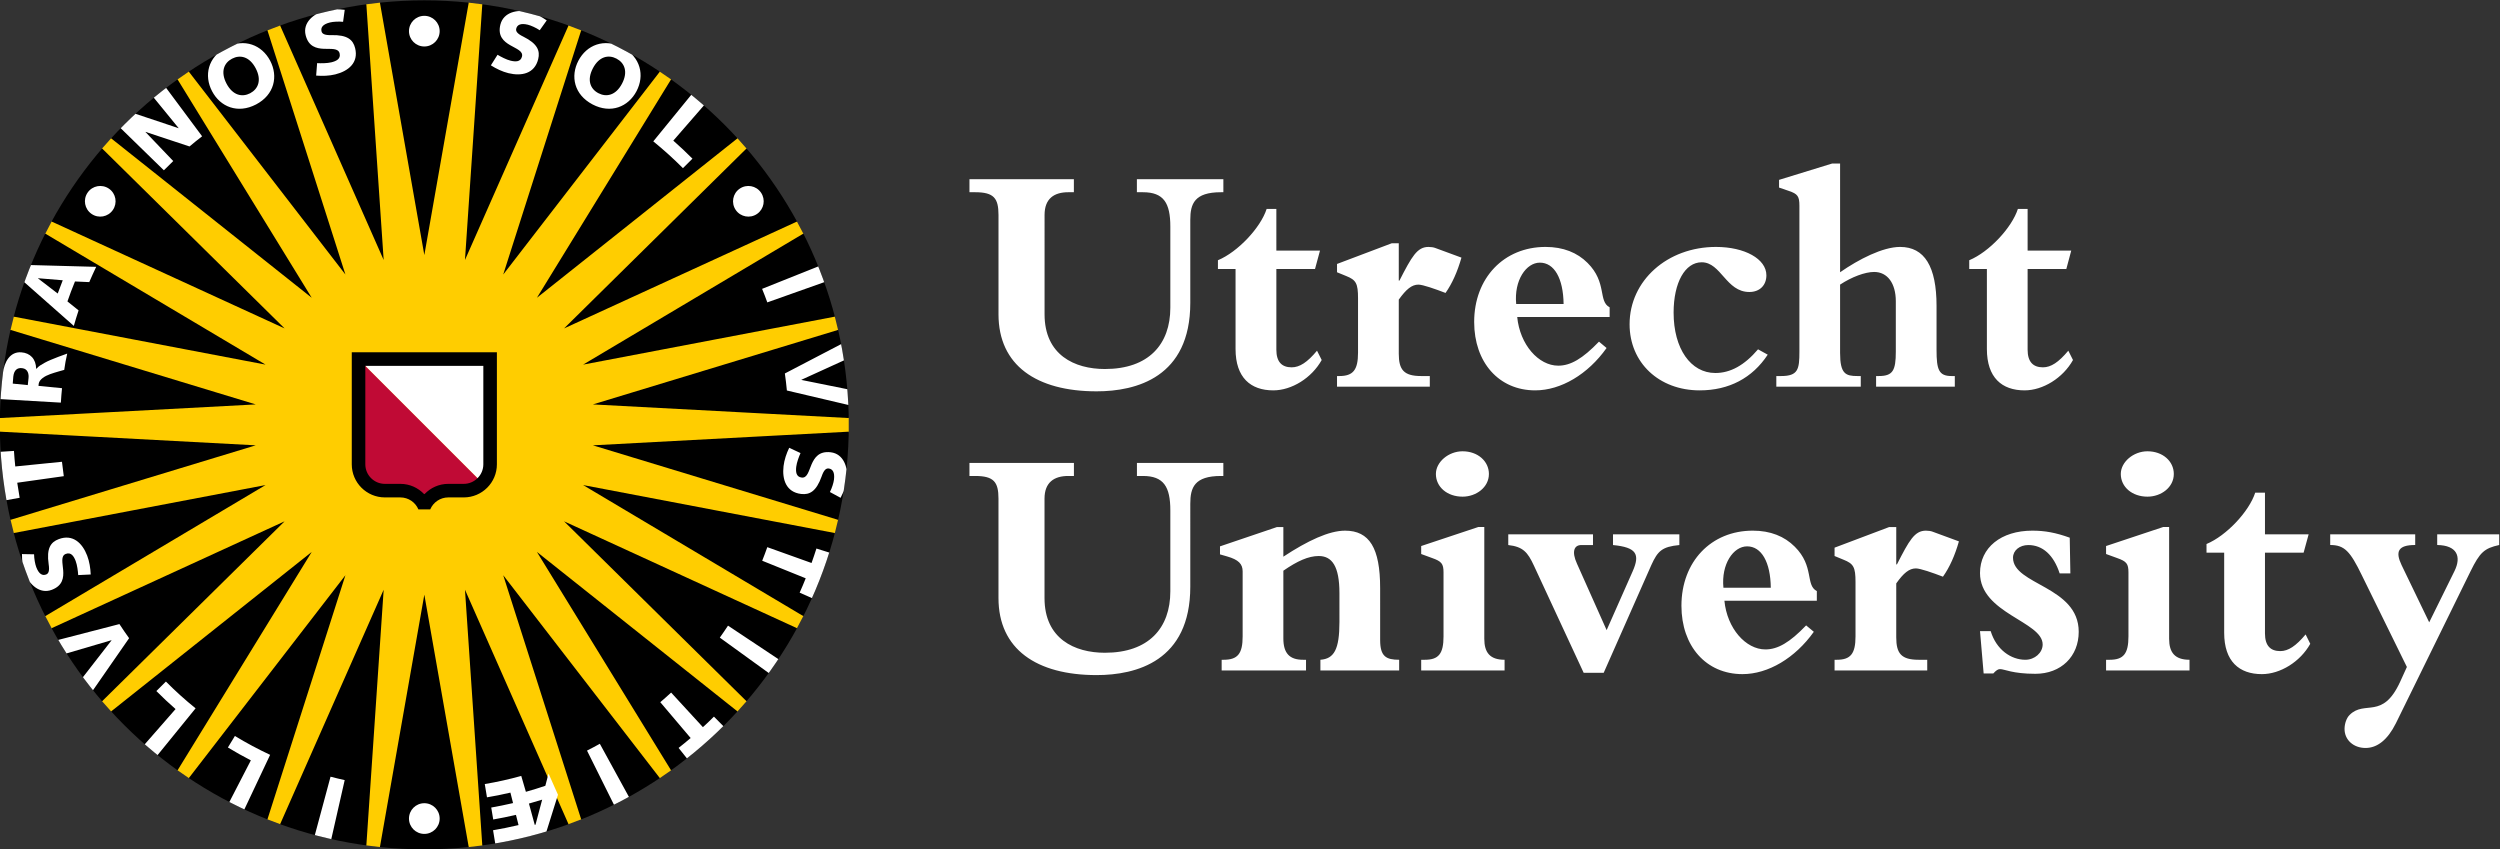 <?xml version="1.0" encoding="UTF-8" standalone="no"?>
<!-- Created with Inkscape (http://www.inkscape.org/) -->

<svg
   version="1.1"
   id="svg2"
   width="211.442"
   height="71.823"
   viewBox="0 0 211.442 71.823"
   sodipodi:docname="UU_logo_2021_EN_RGB_diap.ai"
   xmlns:inkscape="http://www.inkscape.org/namespaces/inkscape"
   xmlns:sodipodi="http://sodipodi.sourceforge.net/DTD/sodipodi-0.dtd"
   xmlns="http://www.w3.org/2000/svg"
   xmlns:svg="http://www.w3.org/2000/svg">
  <rect x="0" y="0" width="211.442" height="71.823" fill="#333333" stroke="none"/>
  <defs
     id="defs6">
    <clipPath
       clipPathUnits="userSpaceOnUse"
       id="clipPath22">
      <path
         d="m 45.355,63.775 c 0,-14.875 12.058,-26.933 26.934,-26.933 v 0 c 14.875,0 26.932,12.058 26.932,26.933 v 0 c 0,14.873 -12.057,26.934 -26.932,26.934 v 0 c -14.876,0 -26.934,-12.061 -26.934,-26.934"
         id="path20" />
    </clipPath>
    <clipPath
       clipPathUnits="userSpaceOnUse"
       id="clipPath38">
      <path
         d="M 0,127.559 H 323.149 V 0 H 0 Z"
         id="path36" />
    </clipPath>
  </defs>
  <sodipodi:namedview
     id="namedview4"
     pagecolor="#ffffff"
     bordercolor="#000000"
     borderopacity="0.25"
     inkscape:showpageshadow="2"
     inkscape:pageopacity="0.0"
     inkscape:pagecheckerboard="0"
     inkscape:deskcolor="#d1d1d1"
     showgrid="false" />
  <g
     id="g10"
     inkscape:groupmode="layer"
     inkscape:label="Page 1"
     transform="matrix(1.333,0,0,-1.333,-60.473,120.945)">
    <g
       id="g12"
       transform="translate(68.095,89.803)">
      <path
         d="M 0,0 0.511,0.655 1.377,0.76 2.031,0.247 H 6.352 L 7.006,0.76 7.87,0.655 8.383,0.001 l 4.197,-1.035 0.757,0.343 0.814,-0.31 0.341,-0.759 3.822,-2.004 0.817,0.149 0.716,-0.493 0.15,-0.82 3.236,-2.864 0.828,-0.052 0.576,-0.651 -0.049,-0.83 2.451,-3.551 0.794,-0.248 0.407,-0.771 -0.247,-0.793 1.532,-4.041 0.713,-0.43 0.207,-0.845 -0.429,-0.711 0.519,-4.289 0.587,-0.588 v -0.873 l -0.587,-0.586 -0.519,-4.285 0.431,-0.711 -0.207,-0.848 -0.713,-0.428 -1.532,-4.041 0.247,-0.793 -0.407,-0.773 -0.792,-0.246 -2.455,-3.555 0.049,-0.832 -0.576,-0.65 -0.828,-0.049 -3.232,-2.864 -0.15,-0.818 -0.715,-0.496 -0.818,0.152 -3.827,-2.007 -0.34,-0.76 -0.814,-0.309 -0.758,0.342 -4.191,-1.035 -0.513,-0.654 -0.865,-0.104 -0.653,0.514 H 2.035 l -0.654,-0.514 -0.864,0.104 -0.513,0.654 -4.196,1.035 -0.757,-0.342 -0.814,0.309 -0.343,0.76 -3.821,2.003 -0.817,-0.15 -0.717,0.496 -0.149,0.819 -3.236,2.865 -0.829,0.049 -0.578,0.65 0.049,0.832 -2.451,3.549 -0.794,0.248 -0.405,0.771 0.247,0.795 -1.532,4.041 -0.711,0.428 -0.209,0.848 0.43,0.709 -0.521,4.291 -0.588,0.586 v 0.873 l 0.588,0.588 0.52,4.283 -0.431,0.713 0.209,0.845 0.711,0.43 1.533,4.041 -0.248,0.793 0.405,0.772 0.793,0.248 2.455,3.554 -0.05,0.83 0.578,0.651 0.829,0.052 3.231,2.862 0.149,0.818 0.718,0.495 0.817,-0.151 3.826,2.008 0.342,0.759 0.814,0.31 0.757,-0.343 z"
         style="fill:#ffcd00;fill-opacity:1;fill-rule:nonzero;stroke:none"
         id="path14" />
    </g>
    <g
       id="g16">
      <g
         id="g18"
         clip-path="url(#clipPath22)">
        <g
           id="g24"
           transform="translate(81.528,38.234)">
          <path
             d="m 0,0 -6.66,15.08 1.114,-16.449 m -12.933,52.452 6.66,-15.081 -1.114,16.449 m -11.387,-4.32 10.074,-13.051 -5.016,15.707 m -10.028,-6.924 12.906,-10.258 -8.63,14.047 m -8.077,-9.117 14.986,-6.875 -11.74,11.576 m -5.664,-10.787 16.195,-3.086 -14.168,8.426 m -2.916,-11.828 16.463,0.877 -15.775,4.793 m 0,-12.182 15.775,4.793 -16.463,0.879 m 2.916,-11.83 14.168,8.43 -16.195,-3.086 m 5.664,-10.789 11.74,11.574 -14.986,-6.875 m 8.077,-9.115 8.63,14.048 L -29.29,7.217 M -19.262,0.295 -14.246,16 -24.32,2.949 M -12.933,-1.369 -11.819,15.08 -18.479,0 M -6.383,-1.469 -9.239,14.768 -12.096,-1.469 M 5.842,2.949 -4.233,16 0.782,0.295 M 10.809,7.217 -2.095,17.478 6.534,3.43 M 14.611,12.545 -0.373,19.42 11.365,7.846 m 5.662,10.789 -16.192,3.086 14.166,-8.43 M 17.918,25.121 1.456,24.242 17.23,19.449 m 0,12.182 L 1.456,26.838 17.918,25.961 M 15.001,37.789 0.835,29.363 17.027,32.449 M 11.365,43.236 -0.373,31.66 14.611,38.535 M 6.534,47.652 -2.095,33.605 10.809,43.863 M 0.782,50.787 -4.233,35.08 5.842,48.131 M -5.546,52.451 -6.66,36.002 0,51.083 m -6.383,1.469 -2.856,-16.238 -2.857,16.238"
             style="fill:#000000;fill-opacity:1;fill-rule:nonzero;stroke:none"
             id="path26" />
        </g>
        <g
           id="g28"
           transform="translate(52.527,77.408)">
          <path
             d="M 0,0 C 0.305,0.441 0.195,1.047 -0.247,1.352 -0.69,1.656 -1.296,1.547 -1.601,1.104 -1.906,0.662 -1.795,0.057 -1.352,-0.248 -0.911,-0.555 -0.305,-0.443 0,0 m 18.788,-38.613 c 0,-0.539 0.435,-0.973 0.974,-0.973 0.537,0 0.973,0.434 0.973,0.973 0,0.539 -0.436,0.974 -0.973,0.974 -0.539,0 -0.974,-0.435 -0.974,-0.974 M 39.521,0 c 0.304,-0.443 0.913,-0.555 1.354,-0.248 0.442,0.305 0.552,0.91 0.247,1.352 C 40.818,1.547 40.213,1.656 39.771,1.352 39.327,1.047 39.217,0.441 39.521,0 M 19.762,10.374 c 0.537,0 0.973,0.435 0.973,0.973 0,0.537 -0.436,0.972 -0.973,0.972 -0.539,0 -0.974,-0.435 -0.974,-0.972 0,-0.538 0.435,-0.973 0.974,-0.973 M 12.898,8.527 c 0.398,-0.033 0.826,-0.019 1.216,0.077 0.833,0.207 1.487,0.744 1.257,1.668 -0.131,0.526 -0.486,0.846 -1.497,0.823 -0.455,-0.014 -0.597,0.089 -0.634,0.24 -0.06,0.238 0.072,0.449 0.538,0.564 0.2,0.05 0.557,0.069 0.829,0.04 l 0.104,0.761 c -0.421,0.051 -0.835,0.051 -1.252,-0.052 -0.707,-0.178 -1.428,-0.752 -1.227,-1.558 0.18,-0.725 0.68,-0.842 1.151,-0.863 0.471,-0.02 0.917,0.056 1.004,-0.29 C 14.473,9.583 14.169,9.445 13.866,9.37 13.601,9.304 13.205,9.304 12.96,9.317 Z M 7.211,8.018 C 6.817,8.768 7.051,9.332 7.559,9.598 8.072,9.869 8.667,9.74 9.062,8.991 9.456,8.24 9.224,7.678 8.71,7.406 8.201,7.141 7.605,7.27 7.211,8.018 M 6.294,7.537 C 6.814,6.543 7.922,6.088 9.087,6.697 10.249,7.309 10.501,8.479 9.98,9.472 9.458,10.464 8.35,10.921 7.19,10.311 6.026,9.701 5.772,8.529 6.294,7.537 m -7.699,-30.664 c -0.016,0.4 -0.082,0.822 -0.225,1.197 -0.307,0.803 -0.917,1.385 -1.808,1.045 -0.506,-0.193 -0.78,-0.582 -0.636,-1.584 0.07,-0.453 -0.015,-0.603 -0.16,-0.658 -0.229,-0.09 -0.455,0.016 -0.625,0.463 -0.075,0.195 -0.137,0.547 -0.14,0.818 l -0.768,0.014 c 0,-0.426 0.049,-0.836 0.203,-1.238 0.261,-0.68 0.919,-1.325 1.694,-1.028 0.698,0.266 0.754,0.776 0.718,1.246 -0.036,0.469 -0.166,0.905 0.168,1.032 0.338,0.129 0.512,-0.157 0.624,-0.45 0.097,-0.253 0.146,-0.648 0.161,-0.894 z m 44.318,8.039 c -0.174,-0.359 -0.311,-0.764 -0.359,-1.162 -0.102,-0.852 0.169,-1.654 1.114,-1.768 0.536,-0.064 0.96,0.155 1.3,1.106 0.148,0.435 0.295,0.529 0.45,0.51 0.241,-0.028 0.393,-0.227 0.336,-0.702 -0.024,-0.207 -0.133,-0.548 -0.258,-0.791 l 0.676,-0.367 c 0.195,0.377 0.344,0.76 0.394,1.19 0.088,0.724 -0.195,1.601 -1.018,1.699 -0.744,0.09 -1.029,-0.338 -1.218,-0.768 -0.185,-0.433 -0.272,-0.879 -0.627,-0.836 -0.361,0.043 -0.381,0.377 -0.344,0.688 0.033,0.271 0.17,0.641 0.272,0.865 z M 30.458,8.993 c 0.393,0.751 0.988,0.878 1.496,0.611 C 32.467,9.335 32.7,8.772 32.307,8.02 31.914,7.271 31.316,7.143 30.804,7.412 c -0.509,0.266 -0.74,0.83 -0.346,1.581 m -0.92,0.481 C 29.017,8.48 29.271,7.309 30.436,6.697 c 1.16,-0.607 2.268,-0.152 2.79,0.842 0.52,0.992 0.266,2.164 -0.893,2.772 -1.165,0.611 -2.274,0.155 -2.795,-0.837 M 23.984,9.178 c 0.339,-0.215 0.724,-0.402 1.114,-0.497 0.833,-0.204 1.662,-0.033 1.889,0.892 0.128,0.526 -0.038,0.974 -0.943,1.425 -0.412,0.198 -0.488,0.355 -0.451,0.506 0.057,0.239 0.272,0.365 0.739,0.251 0.199,-0.049 0.525,-0.198 0.752,-0.351 l 0.445,0.625 c -0.348,0.241 -0.715,0.432 -1.132,0.536 -0.709,0.174 -1.612,-0.002 -1.811,-0.808 -0.176,-0.726 0.212,-1.062 0.619,-1.299 0.406,-0.238 0.838,-0.377 0.753,-0.724 C 25.871,9.381 25.537,9.401 25.234,9.474 24.968,9.538 24.618,9.722 24.407,9.849 Z M 0.39,5.293 3.237,2.518 C 3.432,2.719 3.629,2.912 3.831,3.105 L 2.059,4.959 4.864,4.031 C 5.126,4.252 5.392,4.467 5.663,4.676 L 3.291,7.867 2.5,7.244 4.18,5.186 1.271,6.158 M -4.743,-4.33 -3.18,-4.459 C -3.292,-4.74 -3.398,-5.018 -3.499,-5.301 l -1.248,0.959 z m -0.992,-0.149 3.258,-2.876 c 0.094,0.332 0.194,0.66 0.302,0.984 l -0.707,0.57 c 0.147,0.428 0.307,0.85 0.478,1.266 l 0.906,-0.041 c 0.14,0.324 0.287,0.65 0.44,0.969 L -5.36,-3.49 m -0.398,-6.545 c 0.387,-0.043 0.435,-0.408 0.406,-0.647 -0.015,-0.138 -0.034,-0.297 -0.046,-0.429 l -0.954,0.095 c 0.016,0.159 0.019,0.303 0.035,0.448 0.045,0.4 0.243,0.57 0.559,0.533 m -1.555,-1.955 4.014,-0.233 c 0.018,0.307 0.043,0.612 0.073,0.916 l -1.493,0.147 c 0.003,0.033 0.006,0.096 0.016,0.148 0.05,0.266 0.374,0.471 0.721,0.596 0.284,0.105 0.897,0.271 0.897,0.271 0.049,0.346 0.103,0.68 0.189,1.034 0,0 -1.05,-0.364 -1.428,-0.582 -0.241,-0.137 -0.375,-0.205 -0.525,-0.381 l -0.018,0.004 c -0.012,0.613 -0.375,1 -0.946,1.039 -0.698,0.051 -1.075,-0.58 -1.168,-1.348 l -0.173,0.014 m 0.256,-8.072 0.985,0.177 c -0.057,0.317 -0.108,0.637 -0.154,0.955 l 2.953,0.416 c -0.042,0.297 -0.083,0.616 -0.115,0.914 l -2.963,-0.298 c -0.035,0.33 -0.062,0.66 -0.083,0.986 l -0.991,-0.063 m 4.178,-12.828 2.999,0.881 0.006,-0.008 -1.912,-2.461 0.647,-0.832 2.379,3.43 c -0.212,0.293 -0.417,0.592 -0.615,0.895 l -4.028,-1.043 m 6.356,-7.385 2.505,3.082 c -0.658,0.531 -1.287,1.098 -1.883,1.699 L 2.76,-30.523 c 0.393,-0.397 0.799,-0.776 1.218,-1.143 l -2.045,-2.338 m 6.346,-4.164 1.699,3.598 c -0.767,0.359 -1.512,0.757 -2.235,1.197 l -0.444,-0.731 c 0.475,-0.289 0.961,-0.56 1.456,-0.816 l -1.434,-2.779 m 6.504,-2.365 0.884,3.89 c -0.296,0.067 -0.606,0.139 -0.898,0.217 l -1.035,-3.848 m 14.04,0.803 0.422,1.588 c -0.276,-0.086 -0.573,-0.174 -0.839,-0.248 l 0.369,-1.352 z m -2.532,-1.34 -0.161,0.988 c 0.519,0.088 1.037,0.192 1.616,0.327 l -0.163,0.648 c -0.524,-0.119 -0.976,-0.213 -1.443,-0.293 l -0.126,0.758 c 0.443,0.078 0.885,0.168 1.384,0.283 l -0.167,0.664 c -0.532,-0.125 -1.009,-0.219 -1.487,-0.299 l -0.14,0.842 c 0.779,0.131 1.552,0.303 2.315,0.516 l 0.294,-1.008 c 0.415,0.115 0.826,0.244 1.234,0.383 l 0.203,0.777 0.599,-1.346 -0.784,-2.503 m 5.356,2.238 -1.916,3.498 c -0.264,-0.149 -0.544,-0.295 -0.814,-0.432 l 1.777,-3.57 m 6.979,5.016 -0.703,0.71 c -0.226,-0.228 -0.46,-0.451 -0.7,-0.669 l -2.016,2.195 c -0.221,-0.203 -0.457,-0.416 -0.688,-0.611 l 1.927,-2.274 c -0.251,-0.215 -0.507,-0.422 -0.765,-0.627 l 0.621,-0.781 m 5.833,6.332 -3.319,2.207 c -0.165,-0.25 -0.345,-0.516 -0.52,-0.76 l 3.223,-2.332 m 3.857,7.686 -0.95,0.299 c -0.097,-0.307 -0.202,-0.614 -0.31,-0.918 l -2.807,1.005 c -0.1,-0.281 -0.21,-0.58 -0.324,-0.861 l 2.761,-1.115 c -0.121,-0.307 -0.251,-0.613 -0.385,-0.91 l 0.917,-0.408 m 2.262,13.285 -3.066,0.619 -0.002,0.01 2.837,1.293 -0.179,1.041 -3.707,-1.934 c 0.053,-0.361 0.093,-0.719 0.128,-1.08 l 4.049,-0.953 m -1.918,8.881 -3.703,-1.479 c 0.116,-0.281 0.23,-0.578 0.33,-0.859 l 3.75,1.332 M 37.599,6.746 35.559,4.4 C 35.978,4.031 36.384,3.65 36.775,3.256 L 36.17,2.654 c -0.597,0.602 -1.224,1.166 -1.881,1.7 l 2.506,3.072"
             style="fill:#ffffff;fill-opacity:1;fill-rule:nonzero;stroke:none"
             id="path30" />
        </g>
      </g>
    </g>
    <g
       id="g32">
      <g
         id="g34"
         clip-path="url(#clipPath38)">
        <g
           id="g40"
           transform="translate(75.982,60.084)">
          <path
             d="m 0,0 c -0.304,-0.311 -0.725,-0.502 -1.192,-0.502 h -0.981 c -0.549,0 -1.036,-0.266 -1.34,-0.676 h -0.362 c -0.303,0.41 -0.791,0.676 -1.34,0.676 h -0.979 c -0.922,0 -1.668,0.746 -1.668,1.668 v 6.695"
             style="fill:#c00a35;fill-opacity:1;fill-rule:nonzero;stroke:none"
             id="path42" />
        </g>
        <g
           id="g44"
           transform="translate(68.12,67.945)">
          <path
             d="m 0,0 h 8.338 v -6.695 c 0,-0.457 -0.181,-0.866 -0.476,-1.166"
             style="fill:#ffffff;fill-opacity:1;fill-rule:nonzero;stroke:none"
             id="path46" />
        </g>
        <g
           id="g48"
           transform="translate(76.033,67.517)">
          <path
             d="m 0,0 h -7.488 v -6.246 c 0,-0.682 0.556,-1.24 1.243,-1.24 h 0.979 c 0.598,0 1.126,-0.25 1.508,-0.649 h 0.027 c 0.383,0.399 0.911,0.649 1.507,0.649 h 0.981 c 0.687,0 1.243,0.558 1.243,1.24 z m 0.86,-6.246 c 0,-1.16 -0.942,-2.1 -2.103,-2.1 h -0.981 c -0.514,0 -0.956,-0.314 -1.145,-0.759 h -0.752 c -0.188,0.445 -0.629,0.759 -1.145,0.759 h -0.979 c -1.162,0 -2.103,0.94 -2.103,2.1 V 0.863 H 0.86 Z"
             style="fill:#000000;fill-opacity:1;fill-rule:nonzero;stroke:none"
             id="path50" />
        </g>
        <g
           id="g52"
           transform="translate(174.015,68.543)">
          <path
             d="m 0,0 c 0,-0.784 0.359,-1.118 0.972,-1.118 0.508,0 0.992,0.316 1.61,1.056 L 2.879,-0.654 C 2.242,-1.796 0.972,-2.58 -0.192,-2.58 c -1.439,0 -2.392,0.807 -2.392,2.625 v 5.077 h -1.12 v 0.555 c 1.271,0.527 2.709,2.073 3.087,3.257 H 0 V 6.288 H 2.768 L 2.457,5.122 H 0 Z m -11.898,-0.211 c 0,-1.332 0.361,-1.46 1.101,-1.46 h 0.211 v -0.676 h -5.358 v 0.676 h 0.302 c 1.081,0 1.163,0.425 1.163,1.547 v 9.249 c 0,0.611 -0.108,0.761 -0.678,0.952 l -0.614,0.211 v 0.488 l 3.366,1.036 h 0.507 V 4.914 c 1.187,0.825 2.707,1.607 3.808,1.607 1.551,0 2.312,-1.246 2.312,-3.745 v -2.797 c 0,-1.25 0.145,-1.65 0.952,-1.65 h 0.207 v -0.676 h -4.994 v 0.676 h 0.17 c 0.888,0 1.081,0.342 1.081,1.547 v 3.195 c 0,1.141 -0.53,1.862 -1.375,1.862 -0.575,0 -1.419,-0.315 -2.161,-0.803 z m -4.591,-0.104 c -0.974,-1.481 -2.458,-2.265 -4.318,-2.265 -2.582,0 -4.447,1.759 -4.447,4.193 0,2.771 2.395,4.908 5.482,4.908 1.821,0 3.198,-0.762 3.198,-1.799 0,-0.633 -0.422,-1.06 -1.082,-1.06 -1.478,0 -1.793,1.885 -3.022,1.885 -1.06,0 -1.783,-1.29 -1.783,-3.194 0,-2.287 1.084,-3.831 2.648,-3.831 0.955,0 1.841,0.484 2.709,1.502 z M -29.441,2.9 c -0.021,1.631 -0.593,2.624 -1.506,2.624 -0.866,0 -1.647,-1.118 -1.502,-2.624 z m 2.727,-2.792 c -1.181,-1.669 -2.898,-2.688 -4.529,-2.688 -2.307,0 -3.872,1.778 -3.872,4.339 0,2.794 1.887,4.762 4.527,4.762 1.126,0 2.015,-0.36 2.669,-1.016 1.25,-1.248 0.658,-2.434 1.399,-2.815 V 2.076 h -5.864 c 0.169,-1.757 1.353,-3.089 2.604,-3.089 0.78,0 1.543,0.441 2.584,1.525 z M -37.93,-2.347 h -5.887 v 0.676 h 0.148 c 0.87,0 1.185,0.381 1.185,1.48 V 3.26 c 0,0.952 -0.125,1.166 -0.759,1.419 l -0.574,0.235 v 0.527 l 3.471,1.312 h 0.447 V 4.384 h 0.042 c 0.782,1.524 1.121,2.137 1.842,2.137 0.145,0 0.318,-0.022 0.421,-0.062 l 1.672,-0.616 c -0.253,-0.89 -0.591,-1.648 -1.01,-2.242 -0.662,0.255 -1.443,0.529 -1.721,0.529 -0.422,0 -0.778,-0.298 -1.246,-0.952 v -3.431 c 0,-1.018 0.318,-1.418 1.419,-1.418 h 0.55 z M -47.666,0 c 0,-0.784 0.356,-1.118 0.971,-1.118 0.507,0 0.994,0.316 1.609,1.056 l 0.297,-0.592 c -0.635,-1.142 -1.906,-1.926 -3.071,-1.926 -1.436,0 -2.395,0.807 -2.395,2.625 v 5.077 h -1.118 v 0.555 c 1.269,0.527 2.713,2.073 3.091,3.257 h 0.616 V 6.288 h 2.769 l -0.316,-1.166 h -2.453 z m -8.849,10.817 h 5.487 V 9.992 h -0.151 c -1.692,0 -1.948,-0.739 -1.948,-1.757 V 2.967 c 0,-4.722 -3.427,-5.608 -5.945,-5.608 -3.812,0 -6.224,1.647 -6.224,4.887 v 6.306 c 0,1.061 -0.295,1.44 -1.482,1.44 h -0.36 v 0.825 h 6.625 V 9.992 h -0.356 c -0.895,0 -1.504,-0.401 -1.504,-1.44 V 2.246 c 0,-2.582 1.901,-3.471 3.827,-3.471 2.775,0 4.153,1.564 4.153,3.894 v 5.143 c 0,1.502 -0.425,2.18 -1.739,2.18 h -0.383 z"
             style="fill:#ffffff;fill-opacity:1;fill-rule:nonzero;stroke:none"
             id="path54" />
        </g>
        <g
           id="g56"
           transform="translate(198.079,48.413)">
          <path
             d="m 0,0 -0.423,-0.93 c -1.121,-2.454 -2.241,-1.143 -3.214,-2.116 -0.191,-0.19 -0.318,-0.549 -0.318,-0.888 0,-0.698 0.571,-1.205 1.332,-1.205 0.74,0 1.396,0.507 1.925,1.565 l 4.736,9.643 c 0.593,1.204 0.868,1.459 1.819,1.67 V 8.416 H 1.924 V 7.739 C 3.193,7.718 3.468,6.999 3.023,6.09 L 1.416,2.833 -0.339,6.47 C -0.74,7.316 -0.572,7.739 0.528,7.739 V 8.416 H -4.865 V 7.739 c 0.91,0 1.27,-0.401 2.009,-1.924 z m -9.004,2.126 c 0,-0.783 0.356,-1.119 0.971,-1.119 0.506,0 0.989,0.319 1.608,1.058 L -6.13,1.47 c -0.634,-1.14 -1.903,-1.924 -3.071,-1.924 -1.436,0 -2.391,0.807 -2.391,2.623 v 5.082 h -1.121 v 0.551 c 1.27,0.528 2.71,2.073 3.09,3.258 h 0.619 V 8.414 h 2.77 L -6.553,7.251 h -2.451 z m -5.784,10.12 c 0,-0.848 -0.802,-1.44 -1.672,-1.44 -0.972,0 -1.692,0.615 -1.692,1.44 0,0.761 0.803,1.439 1.692,1.439 0.973,0 1.672,-0.636 1.672,-1.439 m 0.996,-12.468 h -5.294 v 0.679 h 0.236 c 0.865,0 1.184,0.381 1.184,1.481 v 4.061 c 0,0.553 -0.122,0.703 -0.718,0.912 l -0.702,0.256 v 0.507 l 3.62,1.205 h 0.381 V 1.788 c 0,-0.867 0.36,-1.331 1.293,-1.331 z m -13.293,2.498 h 0.677 c 0.361,-1.186 1.293,-1.819 2.201,-1.819 0.593,0 1.097,0.445 1.097,0.972 0,1.461 -3.975,1.967 -3.975,4.532 0,1.609 1.335,2.688 3.319,2.688 0.806,0 1.486,-0.127 2.374,-0.446 l 0.04,-2.264 h -0.68 c -0.379,1.164 -1.078,1.797 -1.987,1.797 -0.55,0 -0.972,-0.339 -0.972,-0.803 0,-1.735 4.169,-1.8 4.169,-4.701 0,-1.564 -1.121,-2.665 -2.751,-2.665 -1.464,0 -1.949,0.298 -2.245,0.298 -0.126,0 -0.251,-0.087 -0.423,-0.276 h -0.613 z m -3.348,-2.498 h -5.88 v 0.679 h 0.147 c 0.866,0 1.182,0.381 1.182,1.481 v 3.451 c 0,0.952 -0.127,1.163 -0.762,1.417 l -0.567,0.234 v 0.53 l 3.467,1.309 h 0.447 V 6.51 h 0.045 c 0.779,1.524 1.117,2.139 1.838,2.139 0.15,0 0.319,-0.023 0.422,-0.065 l 1.671,-0.615 c -0.251,-0.887 -0.591,-1.649 -1.013,-2.241 -0.658,0.253 -1.441,0.526 -1.717,0.526 -0.422,0 -0.782,-0.293 -1.246,-0.952 V 1.876 c 0,-1.017 0.318,-1.419 1.419,-1.419 h 0.547 z m -9.926,5.251 c -0.019,1.627 -0.592,2.624 -1.504,2.624 -0.868,0 -1.65,-1.122 -1.502,-2.624 z m 2.73,-2.797 c -1.187,-1.668 -2.898,-2.686 -4.527,-2.686 -2.313,0 -3.873,1.78 -3.873,4.337 0,2.797 1.881,4.766 4.527,4.766 1.124,0 2.007,-0.36 2.664,-1.018 1.254,-1.247 0.659,-2.433 1.4,-2.817 V 4.203 h -5.864 c 0.17,-1.758 1.354,-3.09 2.602,-3.09 0.783,0 1.545,0.441 2.583,1.525 z m -19.387,6.182 h 5.376 V 7.736 h -0.74 c -0.449,0 -0.633,-0.4 -0.275,-1.184 l 1.881,-4.215 1.65,3.728 c 0.488,1.102 0.236,1.525 -1.246,1.671 v 0.678 h 4.21 V 7.736 c -1.102,-0.105 -1.374,-0.381 -1.777,-1.267 l -3.024,-6.838 h -1.271 l -3.153,6.792 c -0.4,0.87 -0.703,1.208 -1.631,1.313 z m -1.228,3.832 c 0,-0.848 -0.807,-1.44 -1.672,-1.44 -0.976,0 -1.692,0.615 -1.692,1.44 0,0.761 0.803,1.439 1.692,1.439 0.969,0 1.672,-0.636 1.672,-1.439 m 0.994,-12.468 h -5.291 v 0.679 h 0.234 c 0.868,0 1.183,0.381 1.183,1.481 v 4.061 c 0,0.553 -0.127,0.703 -0.72,0.912 l -0.697,0.256 v 0.507 l 3.619,1.205 h 0.385 V 1.788 c 0,-0.867 0.353,-1.331 1.287,-1.331 z m -7.895,1.926 c 0,-1.036 0.377,-1.247 1.206,-1.247 v -0.679 h -4.997 v 0.679 c 0.868,0.062 1.208,0.656 1.208,2.392 V 4.69 c 0,1.694 -0.468,2.35 -1.312,2.35 -0.657,0 -1.356,-0.318 -2.246,-0.932 V 1.81 c 0,-0.951 0.404,-1.353 1.248,-1.353 h 0.19 v -0.679 h -5.353 v 0.679 h 0.125 c 0.891,0 1.207,0.381 1.207,1.481 v 4.127 c 0,0.466 -0.253,0.741 -0.996,0.952 l -0.441,0.127 v 0.509 l 3.617,1.226 h 0.403 V 6.998 c 1.543,1.015 2.899,1.651 3.915,1.651 1.547,0 2.226,-1.103 2.226,-3.64 z m -15.431,11.241 h 5.482 v -0.826 h -0.149 c -1.691,0 -1.948,-0.741 -1.948,-1.758 V 5.09 c 0,-4.719 -3.427,-5.605 -5.946,-5.605 -3.812,0 -6.224,1.647 -6.224,4.886 v 6.309 c 0,1.057 -0.294,1.439 -1.481,1.439 h -0.361 v 0.826 h 6.629 v -0.826 h -0.36 c -0.891,0 -1.506,-0.402 -1.506,-1.439 V 4.371 c 0,-2.583 1.908,-3.469 3.832,-3.469 2.776,0 4.151,1.566 4.151,3.896 v 5.14 c 0,1.502 -0.427,2.181 -1.739,2.181 h -0.38 z"
             style="fill:#ffffff;fill-opacity:1;fill-rule:nonzero;stroke:none"
             id="path58" />
        </g>
      </g>
    </g>
  </g>
</svg>
